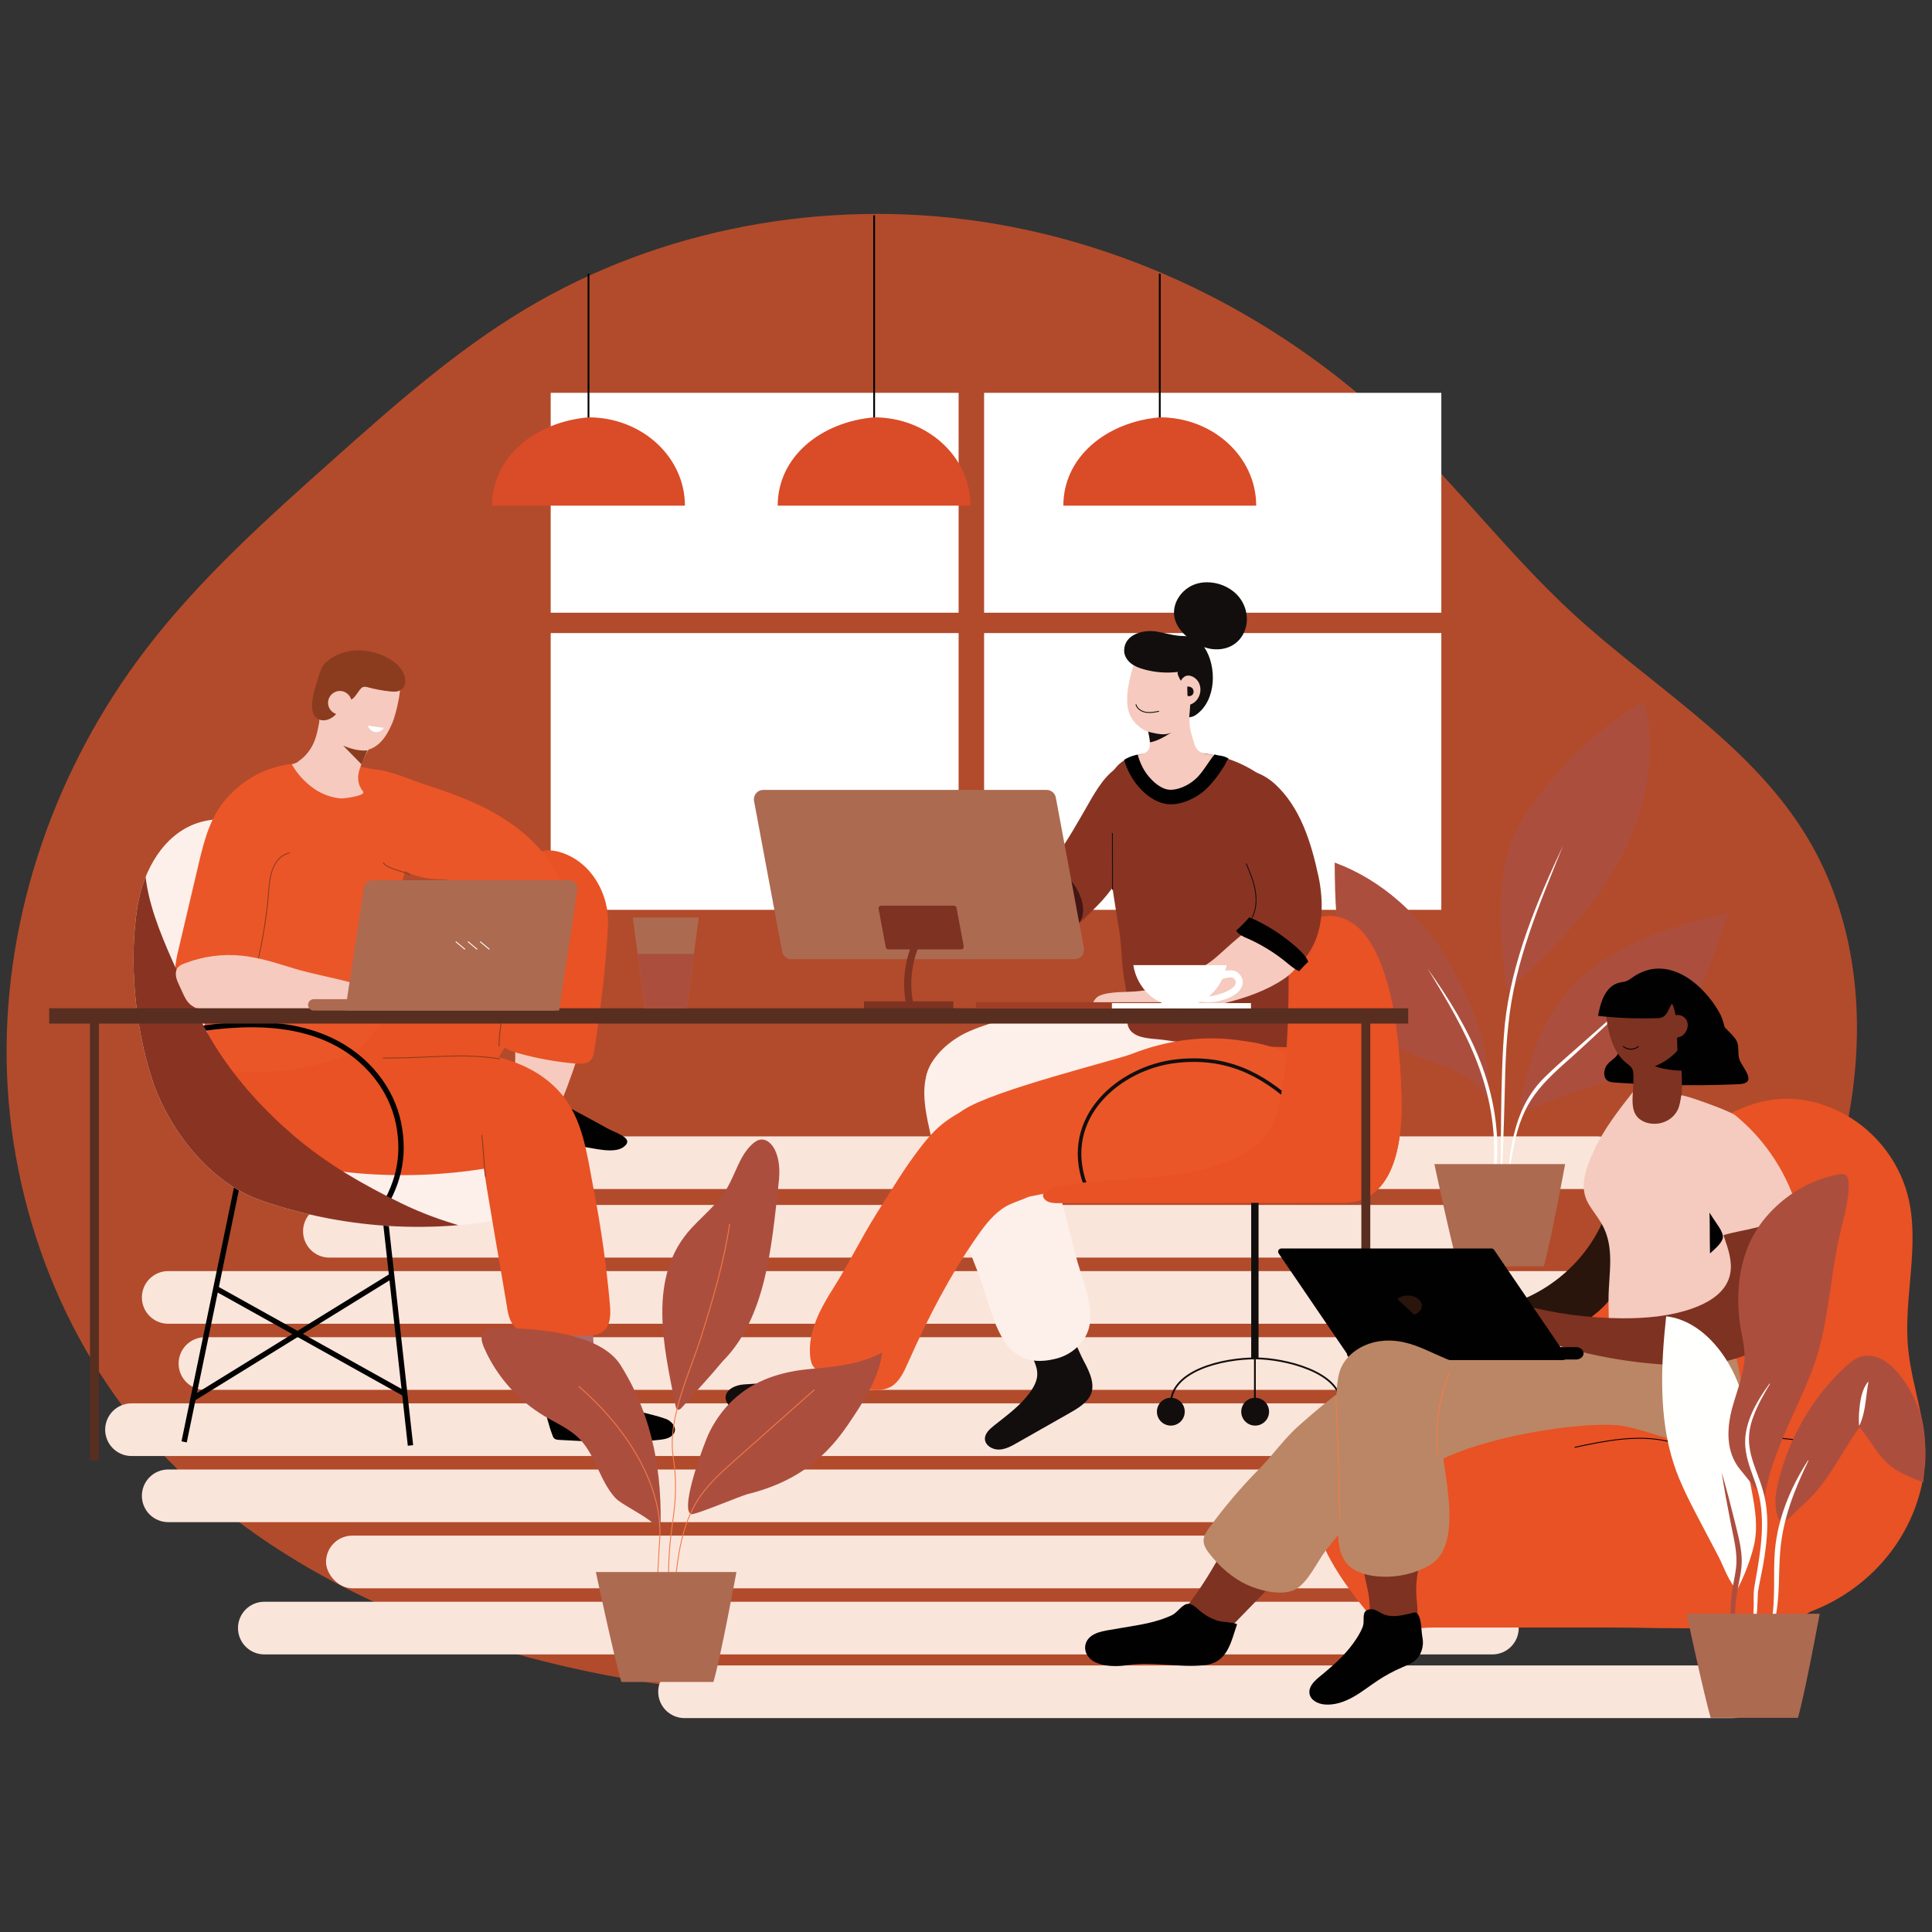 <?xml version="1.0" encoding="UTF-8"?>
<svg id="OBJECTS" xmlns="http://www.w3.org/2000/svg" xmlns:xlink="http://www.w3.org/1999/xlink" viewBox="0 0 1080 1080">
  <rect x="0" y="0" width="1080" height="1080" fill="#333333" stroke="none"/>
  <defs>
    <style>
      .cls-1 {
        stroke: #7e3221;
        stroke-width: 4px;
      }

      .cls-1, .cls-2, .cls-3, .cls-4, .cls-5, .cls-6, .cls-7, .cls-8, .cls-9, .cls-10, .cls-11, .cls-12 {
        fill: none;
      }

      .cls-1, .cls-2, .cls-3, .cls-4, .cls-5, .cls-6, .cls-7, .cls-8, .cls-9, .cls-10, .cls-12 {
        stroke-miterlimit: 10;
      }

      .cls-13 {
        fill: #fae5db;
      }

      .cls-14 {
        fill: #fff;
      }

      .cls-15 {
        fill: #fffffd;
      }

      .cls-16 {
        fill: #da4b27;
      }

      .cls-2 {
        stroke: #582e21;
        stroke-width: 5px;
      }

      .cls-17 {
        fill: #f2e4e7;
      }

      .cls-18 {
        clip-path: url(#clippath-2);
      }

      .cls-19 {
        fill: #ac6a51;
      }

      .cls-3, .cls-7, .cls-9 {
        stroke: #130e0e;
      }

      .cls-4 {
        stroke: #8b3c1f;
      }

      .cls-4, .cls-7, .cls-8, .cls-10, .cls-12 {
        stroke-width: .5px;
      }

      .cls-5, .cls-6, .cls-10 {
        stroke: #010101;
      }

      .cls-20 {
        fill: #e85224;
      }

      .cls-6 {
        stroke-width: 3px;
      }

      .cls-21 {
        fill: #9f3e25;
      }

      .cls-22 {
        fill: #fdefea;
      }

      .cls-23 {
        clip-path: url(#clippath-1);
      }

      .cls-24 {
        fill: #f5cabf;
      }

      .cls-25 {
        fill: #431514;
      }

      .cls-26 {
        opacity: .69;
      }

      .cls-26, .cls-27 {
        fill: #eb5628;
      }

      .cls-8 {
        stroke: #fff;
      }

      .cls-9 {
        stroke-width: 2px;
      }

      .cls-28 {
        fill: #8b3c1f;
      }

      .cls-29 {
        fill: #ac4e3e;
      }

      .cls-30 {
        clip-path: url(#clippath);
      }

      .cls-31 {
        fill: #2a150d;
      }

      .cls-32 {
        fill: #582e21;
      }

      .cls-33 {
        fill: #bb8665;
      }

      .cls-34 {
        fill: #ad686a;
      }

      .cls-35 {
        fill: #893423;
      }

      .cls-36 {
        fill: #7e3221;
      }

      .cls-37 {
        fill: #f6cabe;
      }

      .cls-12 {
        stroke: #f47b47;
      }

      .cls-38 {
        fill: #010101;
      }

      .cls-39 {
        fill: #130e0e;
      }
    </style>
    <clipPath id="clippath">
      <path class="cls-11" d="M659.62,444.97c2.64-.48,5.2-1.43,7.53-2.75,5.4-3.06,9.59-7.91,12.82-13.2,.93-1.63,1.75-3.18,2.4-4.95,.1-.28,.2-.59,.09-.86-.12-.27-.41-.41-.69-.52-2.02-.77-4.24-.79-6.39-1.04-2.15-.25-4.4-.83-5.88-2.41-1.65-1.76-2.31-4.97-3.02-7.22-.89-2.8-1.46-5.71-1.58-8.64-.14-3.55,2.64-10.23-.09-13.18-2.36-2.55-7.71-2.99-10.83-2.41-4.24,.79-8.3,3.14-10.52,6.83-2.24,3.73-2.34,8.21-1.89,12.41,.39,3.61,2.17,8.23,.66,11.73-1.08,2.51-5.58,3.3-8.14,3.68-.5,.08-1.18,.36-1.03,.85,1.26,4.3,3.12,8.57,5.78,12.34,2.62,3.73,6.14,6.95,10.41,8.54,3.3,1.23,6.9,1.42,10.38,.78Z"/>
    </clipPath>
    <clipPath id="clippath-1">
      <path class="cls-11" d="M219.62,454.99c.05-.23,.06-.46,.09-.7-1.52-5.47-9.36-5.38-13.76-7.68-.89-.47-1.65-1.05-2.3-1.7-.09-.09-.18-.17-.26-.26-1.38-1.5-2.23-3.4-2.55-5.56-1.34-8.81,3.21-16.75,7.12-24.49-.12-.21-.27-.41-.46-.6-.99-.95-2.53-.92-3.9-.94-5.13-.06-9.93-1.68-14.09-4.65-1.98-1.41-3.77-3.08-5.47-4.82-.97-.99-2.76-4.45-4.25-4.58-.14-.01-.25,.06-.37,.11-1.75,7.01-1.89,13.57-6.12,19.85-1.6,2.38-3.49,4.49-5.73,6.04-1.18,1.13-2.61,1.95-4.58,2.28-.5,.08-1.01,.12-1.52,.14-.21,.03-.4,.09-.62,.11-.25,.02-.45-.04-.63-.13-3.18-.14-6.45-.89-8.9,.98-1.15,.88-1.87,2.21-2.43,3.54-4.14,9.85-1.23,22.67,4,31.53,3.99,6.75,10.98,12.99,18.6,15.11,7.25,2.02,14.81,.31,21.71-2.19,3.02-1.1,5.9-2.19,8.66-3.46,8.31-3.82,15.47-8.07,17.65-17.48,.04-.16,.07-.32,.1-.48Z"/>
    </clipPath>
    <clipPath id="clippath-2">
      <path class="cls-11" d="M183.06,681c-12.75-2.45-25.32-5.82-37.57-10.1-28.52-9.96-51.49-39.9-60.58-67.88-9.55-29.39-13.02-66.63-7.94-97.04,3.27-19.59,14.48-39.54,33.3-45.87,13.54-4.56,28.44-1.33,41.93,3.39,18.18,6.36,28.49,15.28,36.43,32.59,8.51,18.55,14.76,38.18,25.41,55.7,14.97,24.64,38.39,44.03,65.38,54.16,17.74,6.65,52.38,11.4,45.5,37.54-7.49,28.45-37.48,38.22-63.87,40.94-25.97,2.68-52.33,1.49-77.97-3.43Z"/>
    </clipPath>
  </defs>
  <path class="cls-26" d="M1000.44,717.92c-45.66,85.9-125.28,143.79-204.12,196.29-84.03,55.96-221.18,38.25-316.36,36.23-94.78-2.01-190.62-16.4-276.77-57.75-40.39-19.39-78.3-44.6-109.41-76.85C36.72,756.7,4.87,674.74,3.71,592.57c-1.16-82.17,27.69-163.92,77.56-229.24,30.29-39.69,67.75-73.23,105.03-106.44,33.92-30.22,68.14-60.57,107.1-83.93,75.73-45.41,167.7-62.12,255.04-49.09,87.34,13.03,169.64,55.22,233.26,116.45,34.05,32.77,62.86,70.72,97.64,102.71,43.52,40.02,96.8,71.26,128.51,121.16,47.57,74.87,34.23,175.4-7.4,253.73Z"/>
  <g>
    <rect class="cls-14" x="307.84" y="219.6" width="228.03" height="122.91"/>
    <rect class="cls-14" x="307.84" y="353.89" width="228.03" height="154.71"/>
    <rect class="cls-14" x="550.12" y="219.6" width="255.59" height="122.91"/>
    <rect class="cls-14" x="550.12" y="353.89" width="255.59" height="154.71"/>
  </g>
  <g>
    <g>
      <line class="cls-5" x1="328.97" y1="153" x2="328.97" y2="241.48"/>
      <path class="cls-16" d="M382.87,282.68h-107.8c0-27.28,24.07-46.79,53.9-49.39h0c29.77,0,53.9,22.11,53.9,49.39h0Z"/>
    </g>
    <g>
      <line class="cls-5" x1="488.65" y1="120.38" x2="488.65" y2="241.48"/>
      <path class="cls-16" d="M542.54,282.68h-107.8c0-27.28,24.07-46.79,53.9-49.39h0c29.77,0,53.9,22.11,53.9,49.39h0Z"/>
    </g>
    <g>
      <line class="cls-5" x1="648.32" y1="153" x2="648.32" y2="241.48"/>
      <path class="cls-16" d="M702.22,282.68h-107.8c0-27.28,24.07-46.79,53.9-49.39h0c29.77,0,53.9,22.11,53.9,49.39h0Z"/>
    </g>
  </g>
  <g>
    <path class="cls-13" d="M839.43,673.58H184.13c-8.13,0-14.72,6.59-14.72,14.72h0c0,8.13,6.59,14.72,14.72,14.72H839.43c8.13,0,14.72-6.59,14.72-14.72h0c0-8.13-6.59-14.72-14.72-14.72Z"/>
    <rect class="cls-13" x="222.91" y="635.24" width="684.73" height="29.43" rx="14.72" ry="14.72"/>
    <path class="cls-13" d="M932.05,739.99H94.03c-8.13,0-14.72-6.59-14.72-14.72h0c0-8.13,6.59-14.72,14.72-14.72H932.05c8.13,0,14.72,6.59,14.72,14.72h0c0,8.13-6.59,14.72-14.72,14.72Z"/>
    <path class="cls-13" d="M952.57,776.95H114.56c-8.13,0-14.72-6.59-14.72-14.72h0c0-8.13,6.59-14.72,14.72-14.72H952.57c8.13,0,14.72,6.59,14.72,14.72h0c0,8.13-6.59,14.72-14.72,14.72Z"/>
    <path class="cls-13" d="M911.52,813.92H73.51c-8.13,0-14.72-6.59-14.72-14.72h0c0-8.13,6.59-14.72,14.72-14.72H911.52c8.13,0,14.72,6.59,14.72,14.72h0c0,8.13-6.59,14.72-14.72,14.72Z"/>
    <path class="cls-13" d="M891,850.89H94.03c-8.13,0-14.72-6.59-14.72-14.72h0c0-8.13,6.59-14.72,14.72-14.72H891c8.13,0,14.72,6.59,14.72,14.72h0c0,8.13-6.59,14.72-14.72,14.72Z"/>
    <rect class="cls-13" x="182.25" y="858.42" width="698.6" height="29.46" rx="14.72" ry="14.72"/>
    <path class="cls-13" d="M133.04,910.11h0c0,8.13,6.59,14.72,14.72,14.72H834.25c8.13,0,14.72-6.59,14.72-14.72h0c0-8.13-6.59-14.72-14.72-14.72H147.75c-8.13,0-14.72,6.59-14.72,14.72Z"/>
    <path class="cls-13" d="M367.94,945.71h0c0,8.13,6.59,14.72,14.72,14.72H968.53c8.13,0,14.72-6.59,14.72-14.72h0c0-8.13-6.59-14.72-14.72-14.72H382.66c-8.13,0-14.72,6.59-14.72,14.72Z"/>
  </g>
  <path class="cls-29" d="M857.95,447.78c5.77-7.93,12.37-15.46,18.24-21.8,12.63-13.63,27.36-24.68,42.78-33.97,8.3,30.6,.25,64.43-15.07,91.43-9.78,17.25-22.34,32.24-35.68,46.09-7.47,7.75-15.26,14.84-23.01,22.4-.66,.65-1.57,1.33-2.35,.86-.6-.36-.75-1.22-.84-1.98-3.52-28.85-6.74-59.89,5.36-85.68,2.71-5.79,6.43-11.67,10.57-17.36Z"/>
  <path class="cls-29" d="M746.09,482.19c.15,19.56,.58,39.41,5.61,58.14,5.03,18.73,15.29,36.52,30.78,45.62,8.4,4.94,17.84,7.1,26.77,10.69,8.96,3.61,16.9,9.03,22.31,17.91,2.82-26.65-9.09-55.34-21.87-77.1-15-25.54-37.54-45.74-63.61-55.27Z"/>
  <path class="cls-29" d="M891.35,540.35c22.15-16.5,48.66-23.73,74.64-30.23-7.6,23.7-15.56,48.07-30.75,66.65-14.18,17.35-33.88,28.36-54.41,33.42-3.88,.96-28.12,11.37-29.65,10.42-3.78-2.34,2.16-17.45,3.01-21.06,5.86-24.8,17.82-44.8,37.16-59.2Z"/>
  <path class="cls-15" d="M915.6,555.95c-11.5,11.51-24.88,23.92-36.9,34.87-20.74,18.07-28.74,27.4-33.51,55.34-1.06,5.52-1.73,11.12-2.61,16.7,0,0-.2-.02-.2-.02,1.91-23.27,4.47-45.26,22.55-62.04,7.05-6.85,17.8-15.93,25.2-22.59,.06,.2,25.46-22.99,25.48-22.26h0Z"/>
  <path class="cls-15" d="M797.94,541.37c24,33.41,42.18,68.71,38.61,111-.75,13.23-1.96,26.39-.3,39.59-2.94-12.47-1.51-26.61-1.25-39.64,2.71-43.62-15.2-75.58-37.06-110.95h0Z"/>
  <path class="cls-15" d="M873.78,472.68c-13.02,32.34-27.17,65.01-30.58,100.04-2,17.39-1.83,34.99-2.44,52.5-.47,15.39-1.21,37.51-2.08,52.7,0,0-.2,0-.2,0,.87-31.21-.12-74.76,2.73-105.41,3.74-34.98,17.86-68.62,32.57-99.83h0Z"/>
  <path class="cls-19" d="M815.06,707.89h47.91c3.91-13.43,11.95-57.16,11.95-57.16h-73.09s9.22,43.31,13.22,57.16Z"/>
  <path class="cls-20" d="M584.92,672.51c-.14-.65-.26-1.34-.32-2.14-.98-12.21,14.28-13.84,23.12-14.9,10.6-1.27,23.72-2.05,30.3-11.8,8.04-11.91,8.81-29.11,9.48-42.93,.59-12.37,1.21-25.09,6.37-36.35,11.23-24.47,44.75-25.16,68.15-25.02,14.28,.09,29.33,2.35,40.51,11.24,8.95,7.13,14.46,17.87,17.3,28.96,2.84,11.09,3.24,22.63,3.59,34.07,.67,21.94-2.82,58.67-32.39,58.7l-166.1,.17Z"/>
  <path class="cls-39" d="M600.99,788.1c-1.11,.68-2.25,1.33-3.37,1.97-9.73,5.53-19.46,11.06-29.19,16.58-3.13,1.78-6.45,3.61-10.09,3.68-3.64,.07-7.6-2.35-7.76-5.84-.14-3.13,2.61-5.61,5.12-7.61,6.95-5.52,14.45-10.93,19.72-18.07,7.33-9.93,4.34-14.33-.2-24.29-1.48-3.26-.91-7.04,.12-10.46,.61-2.02,1.41-4.05,2.9-5.59,3.95-4.05,11.36-2.87,15.53,.96,5.58,5.12,8.46,14.67,12,21.26,3.35,6.24,7.64,14.76,2.57,21.28-1.96,2.52-4.58,4.43-7.36,6.13Z"/>
  <path class="cls-39" d="M472.82,797.29c-3.46,6.81-7.88,5.89-14.54,4.22-12.23-3.06-24.46-6.13-36.7-9.19-3.6-.9-7.26-1.83-10.43-3.76-10.09-6.12-5.23-13.87,4.67-14.66,7.95-.63,15.93-.76,23.9-.38,3.2,.15,6.48,.37,9.54-.59,2.68-.85,5.01-2.57,7.19-4.36,5.76-4.75,13.5-18.34,22.31-16.22,3.71,.89,6.22,4.69,6.63,8.52,1.03,9.74-5.57,20.69-9.44,29.1-1,2.18-1.89,4.92-3.11,7.31Z"/>
  <path class="cls-22" d="M568.89,757.33c5.36,3.48,12.45,4.62,22.19,1.97,8.97-2.44,16.72-9.98,18.11-19.18,1.85-12.22-5.13-27.21-8.05-38.97-3.59-14.46-7.4-28.87-11.22-43.27-5.26-19.88-13.44-48.24-28.1-63.74-10.34-10.93-34.13-13.8-41.91,1.66-4.68,9.3-3.45,20.4-1.4,30.61,6.03,30.04,18.08,58.34,28.91,86.85,5.82,15.33,9.04,36,21.46,44.07Z"/>
  <path class="cls-17" d="M518.89,469.34c-.76-.41-1.54-.79-2.35-1.12-3.97-1.61-8.31-1.92-12.5-2.56-5.16-.78-10.68-2.35-13.77-6.56-.99-1.34-1.69-3.06-1.2-4.66,.81-2.65,3.33-2.44,5.43-1.98,3.46,.75,7.02,1.19,10.51,1.78,1.45,.25,6.65,2.11,6.99-.45,.1-.79-.32-1.56-.85-2.16-.53-.6-1.17-1.1-1.64-1.74-.08-.11-.16-.23-.17-.36-.03-.33,.32-.57,.64-.65,1.65-.43,3.1,.81,4.46,1.49,1.63,.82,3.24,1.5,4.78,2.5,3.16,2.06,5.97,4.59,9.13,6.65,2.65,1.73,5.52,3.11,8.16,4.86,1.85,1.23,3.62,2.67,4.84,4.52,1.23,1.85,1.87,4.18,1.37,6.34-.66,2.84-3.46,5.37-6.32,4.6-3.4-.92-6.65-3.05-9.49-5.07-2.63-1.87-5.17-3.91-8.01-5.45Z"/>
  <path class="cls-35" d="M588.77,480.59c-5.59,6.99-14.91,13.03-16.56,22.35-.82,4.64,6.59,11.27,10.17,14.32,11.87,10.12,21.43-1.49,30.45-10.41,9.5-9.39,16.24-21.1,23.23-32.36,.27-.43,.53-.86,.8-1.29,7.22-11.56,14.26-23.67,16.48-37.11,.47-2.83,.7-5.79-.24-8.49-3.45-9.91-20.01-4.37-26.26-.44-2.14,1.35-4.03,3.05-5.91,4.75-6.53,5.91-11.31,15.56-15.76,23.13-3.86,6.57-7.61,13.25-11.94,19.53-1.42,2.06-2.9,4.07-4.46,6.03Z"/>
  <g>
    <path class="cls-27" d="M623.88,549.39h0c.03-.12,.06-.25,.09-.38l-.08,.38Z"/>
    <polygon class="cls-27" points="644.91 449.4 644.5 451.35 644.5 451.35 644.91 449.4"/>
    <path class="cls-27" d="M624.21,547.91c-.07,.38-.16,.74-.26,1.1l.3-1.42c-.02,.1-.02,.21-.04,.31Z"/>
  </g>
  <path class="cls-22" d="M517.41,604.97c.12-2.56,.66-5.07,1.64-7.37,4.14-9.68,13.81-17.27,23.16-21.27,27.58-11.78,59.17-12.56,88.66-14.62,7.68-.54,15.59-.62,22.82,2.01,13.1,4.78,27.35,22.01,26.95,36.46-.39,14.01-9.95,28.57-25.06,29.03-.33,.01-.66-.02-.99-.01-22.55,.12-45.1,.25-67.65,.37-10.71,.06-21.39,1.14-32.1,1.24-8.42,.08-18.96,1.62-26.43-3.19-7.15-4.6-11.42-13.96-11-22.64Z"/>
  <path class="cls-35" d="M619.96,438.23c2.39-15.55,17.5-17.52,31.08-17.95,12.98-.42,26.12,.18,38.82,5.14,13.96,5.45,26.98,15.94,33.86,29.36,7.22,14.11,.82,31.69,.69,46.37-.25,28.11,.32,56.3,1.72,84.53-13.87-.63-27.72-.74-41.61-1.46-11.16-.57-22.36-1.07-33.41-2.83-5.78-.92-15.56-.32-19.45-5.67-1.99-2.73-1.6-6.75-1.66-9.92-.11-5.5-.14-11.02-1.21-16.44-2.01-10.18-1.54-19.77-3.27-30.09-4.42-26.35-8.68-53.17-5.71-79.94,.04-.37,.09-.74,.15-1.1Z"/>
  <path class="cls-27" d="M538.4,620.57c16.92-11.28,85.21-27.85,94.52-31.51,18.43-7.25,38.74-10.29,58.44-7.69,16.7,2.2,34.22,5.03,38.36,23.87,2.67,12.15-2.3,25.04-12.44,32.25-4.85,3.44-10.15,3.94-13.7,8.89-4.3,6-9.62,8.72-16.74,10.4-20.95,4.95-42.83,3.28-64.3,4.95-7.99,.62-15.93,1.71-23.85,2.97-10.6,1.68-21.15,3.67-31.63,5.96-6.27,1.37-13.03,1.41-19.18,3.04-.35,.09-.68,.21-1.04,.28-.84,.18-1.68,.32-2.53,.42-12.32,1.4-22.23-5.77-24.95-18.14-2.98-13.54,4.76-26.18,19.04-35.7Z"/>
  <path class="cls-27" d="M556.79,613.8c-11.52,3.58-23,8.18-32.1,16.3-3.4,3.04-6.39,6.51-9.21,10.1-9.44,11.99-17.37,25.39-25.52,38.28-8.5,13.44-15.42,27.9-23.97,41.35-7.34,11.55-14.37,24.46-13.14,38.1,.22,2.41,.77,4.94,2.42,6.71,1.31,1.4,3.16,2.15,4.95,2.86,6.08,2.41,12.17,4.82,18.25,7.23,6.4,2.54,16.1,3.97,21.67-1.04,3.58-3.22,5.6-7.78,7.55-12.18,10.95-24.62,23.33-48.71,38.81-70.77,4.43-6.31,9.3-12.62,16-16.45,5.86-3.35,14.56-4.58,19.06-9.98,4.29-5.15,4.98-14.63,5.25-21.02,.08-1.97,.04-3.95-.3-5.89-.69-3.93-2.77-6.59-4.63-9.95-2.4-4.35-4.45-9.02-7.78-12.77-1.34-1.51-3.56-3.89-5.72-4.15-2.49-.3-6.64,1.8-9.06,2.52-.85,.25-1.69,.51-2.54,.77Z"/>
  <path class="cls-37" d="M659.62,444.97c2.64-.48,5.2-1.43,7.53-2.75,5.4-3.06,9.59-7.91,12.82-13.2,.93-1.63,1.75-3.18,2.4-4.95,.1-.28,.2-.59,.09-.86-.12-.27-.41-.41-.69-.52-2.02-.77-4.24-.79-6.39-1.04-2.15-.25-4.4-.83-5.88-2.41-1.65-1.76-2.31-4.97-3.02-7.22-.89-2.8-1.46-5.71-1.58-8.64-.14-3.55,2.64-10.23-.09-13.18-2.36-2.55-7.71-2.99-10.83-2.41-4.24,.79-8.3,3.14-10.52,6.83-2.24,3.73-2.34,8.21-1.89,12.41,.39,3.61,2.17,8.23,.66,11.73-1.08,2.51-5.58,3.3-8.14,3.68-.5,.08-1.18,.36-1.03,.85,1.26,4.3,3.12,8.57,5.78,12.34,2.62,3.73,6.14,6.95,10.41,8.54,3.3,1.23,6.9,1.42,10.38,.78Z"/>
  <path class="cls-37" d="M655.71,410.99c7.5-1.26,7.95-5.74,10.69-13.96l6.19-15.17c1.75-8.37-3.62-16.57-11.99-18.32h0c-7.11-1.49-17.16-6.1-22.87,.33-2.11,2.37-3.3,5.42-4.22,8.46-2.24,7.34-4.96,18.42-2.43,25.9,3.27,9.65,14.91,14.38,24.63,12.75Z"/>
  <path class="cls-39" d="M666.63,356.36c-.35-.13-.72-.24-1.08-.34-1.91-.49-3.92-.42-5.89-.56-4.6-.33-9.04-1.81-13.61-2.49-7.03-1.04-17.58,1.66-17.65,10.7-.02,2.75,1.56,5.33,3.69,7.07,2.14,1.73,4.78,2.72,7.43,3.45,6.24,1.73,12.82,2.2,19.24,1.39-2.48,.31,5.53,11.54,5.74,12.04,1.52,3.67,.58,9.43,.27,13.29,1.46,.03,2.85-.64,4.03-1.48,11.19-8.01,11.53-26.94,4.45-37.53-1.63-2.43-3.9-4.53-6.63-5.54Z"/>
  <path class="cls-25" d="M532.04,460.66c6.63,2.48,13.25,4.97,19.88,7.45,14.35,5.37,28.83,10.82,41.61,19.27,7.54,4.99,16.69,20.64,9.11,29.34-.85,.98-1.96,1.71-3.13,2.28-4.29,2.1-9.39,2.14-13.98,.83-3.75-1.07-7.2-2.98-10.38-5.21-3.06-2.15-6.5-3.8-9.66-5.86-7.34-4.78-14.66-9.92-21.79-14.89-7.67-5.35-14.18-13.86-20.78-20.5,3.34-3.97,6.26-8.29,8.69-12.87,.14,.05,.29,.11,.43,.16Z"/>
  <path class="cls-37" d="M659.44,388.65c.49,3.34,1.74,6.64,5.79,5.28,6.81-2.28,8.07-12.35,1.52-15.66-1.3-.65-2.89-.87-4.2-.25-.49,.23-.93,.57-1.31,.96-1.73,1.77-2.28,4.43-2.09,6.91,.07,.85,.15,1.81,.29,2.76Z"/>
  <path class="cls-39" d="M663.66,383.83c1.1-.21,2.33,.2,3.01,1.09,.69,.89,.77,2.22,.14,3.16-.63,.93-1.95,1.35-2.98,.89"/>
  <g>
    <path class="cls-9" d="M724.08,617.45c-19.23-17.69-39.06-27.33-66.55-24.26-31.44,3.51-64.58,31.19-50.89,68.91"/>
    <g>
      <rect class="cls-39" x="699.42" y="660" width="4.12" height="99.36"/>
      <path class="cls-3" d="M749.56,784.81c0-17.91-31.7-25.43-47.54-25.46-18.85-.04-47.53,6.91-47.53,25.46"/>
      <line class="cls-3" x1="701.5" y1="789.6" x2="701.5" y2="759.85"/>
      <path class="cls-39" d="M646.72,789.14c0,4.3,3.48,7.78,7.78,7.78s7.78-3.48,7.78-7.78-3.48-7.78-7.78-7.78-7.78,3.48-7.78,7.78Z"/>
      <path class="cls-39" d="M693.86,789.14c0,4.3,3.48,7.78,7.78,7.78s7.78-3.48,7.78-7.78-3.48-7.78-7.78-7.78-7.78,3.48-7.78,7.78Z"/>
      <path class="cls-39" d="M741,789.14c0,4.3,3.48,7.78,7.78,7.78s7.78-3.48,7.78-7.78-3.48-7.78-7.78-7.78-7.78,3.48-7.78,7.78Z"/>
    </g>
    <path class="cls-20" d="M783.42,613.64c-.77-25.13-2.58-53.99-12.52-77.33-2.87-6.74-6.53-13.35-12.07-18.14-5.55-4.79-13.29-7.51-20.36-5.6-15.58,4.2-18.12,21.1-18.12,34.36,0,19.55-.59,40.01-3.3,59.4-1.82,13-5.49,28.25-17.26,35.86-18.44,11.92-40.4,14.88-61.84,16.43-10.86,.79-21.74,1.26-32.56,2.49-2.93,.33-28.26,2.64-21.07,9.62,2.45,2.37,7.38,1.78,10.6,1.78,30.5-.03,60.99-.06,91.49-.09,21.54-.02,43.09-.04,64.63-.07,29.57-.03,33.07-36.76,32.39-58.7Z"/>
  </g>
  <path class="cls-37" d="M649.45,567.37c-3.58,.59-7.17,1.1-10.78,1.51-8.28,.95-16.45,.44-24.52-1.88-6.66,0-3.51-8.42,.08-10.2,5.71-2.82,16.08-2.02,22.43-2.76,2.38-.28,4.79-.56,7.03-1.4,11.1-4.13,22.81-7.89,32.61-14.75,10.8-7.56,32.68-35.37,47.12-19.01,1.67,1.89,2.46,4.38,3.07,6.82,.78,3.12,1.34,6.4,.68,9.55-1.08,5.17-5.25,9.12-9.62,12.07-18.77,12.66-46.17,16.43-68.1,20.03Z"/>
  <path class="cls-39" d="M696.01,352.05c2.13-5.96,.77-12.93-3.1-17.94-3.87-5.01-10.03-8.05-16.34-8.54-2.52-.2-5.09,0-7.52,.7-4.43,1.29-8.32,4.35-10.61,8.35-1.49,2.6-2.33,5.62-2.15,8.62,.44,7.5,6.84,13.25,13.38,16.95,9.56,5.41,22.3,3.19,26.35-8.14Z"/>
  <path class="cls-7" d="M621.89,497.41c-.02-10.57-.03-21.13-.05-31.7"/>
  <path class="cls-38" d="M632.54,422.75c1.12-.39,2.27-.7,3.44-.93,1.17,4.25,2.99,8.32,5.79,11.78,2.99,3.7,7.8,8.04,12.87,7.89,5.33-.15,11.29-3.39,14.88-7.19,3.65-3.87,6.07-8.56,9.44-12.58,1.27,.51,2.66,.56,4,.83,1.32,.27,2.76,.75,3.86,1.56-1.03,.72-1.59,2.65-2.25,3.73-1.03,1.66-2.1,3.3-3.23,4.89-2.19,3.08-4.61,6-7.36,8.6-4.99,4.7-13.25,8.58-20.21,8.27-6.83-.3-13.19-4.9-17.47-9.97-3.67-4.35-6.33-9.41-7.93-14.84,1.28-.87,2.74-1.52,4.19-2.03Z"/>
  <g class="cls-30">
    <path class="cls-39" d="M634.66,406.25c3.78,1.83,7.82,3.14,11.96,3.86,2.81,.49,5.88,.67,8.35-.76-4.97,3.17-10.48,6.47-16.32,5.72"/>
  </g>
  <path class="cls-35" d="M738.02,495.33c-.28-1.88-.62-3.75-1.02-5.58-4.07-18.92-10.13-38.57-24.44-51.61-9.43-8.59-25.6-12.8-27.22,4.71-.42,4.5,.8,8.98,2.04,13.33,5.15,18.07,16.11,40.64,9.33,59.73-.08,.22-.18,.43-.27,.64,3.99,1.18,7.85,2.71,11.42,4.51,7.93,3.97,14.98,9.65,19.34,17.11,11.23-11.42,13.04-27.74,10.8-42.84Z"/>
  <path class="cls-38" d="M728.25,532.99c-1.21-1.35-2.46-2.59-3.82-3.76-3.04-2.62-6.19-5.1-9.48-7.36-3.01-2.07-6.13-3.96-9.33-5.67-1.56-.83-3.14-1.61-4.73-2.35-.8-.37-1.69-.74-2.57-1.04-2.29,2.62-4.7,5.12-7.3,7.37,.08,.12,.15,.24,.23,.36,1.49,1.95,3.32,2.85,5.47,3.79,.36,.16,.72,.3,1.08,.46,.18,.08,.29,.12,.4,.17,.04,.02,.1,.05,.2,.09,.8,.37,1.6,.75,2.39,1.14,3.17,1.56,6.26,3.3,9.25,5.21,2.9,1.85,5.72,3.87,8.42,6.04,2.15,1.72,4.89,4.31,7.83,5.43,1.59-1.85,3.26-3.61,5.03-5.28-.61-1.72-1.96-3.35-3.07-4.59Z"/>
  <path class="cls-7" d="M699.85,513.11c2.47-4.67,2.75-10.26,1.81-15.46-.94-5.2-3.01-10.12-5.07-14.99"/>
  <path class="cls-7" d="M634.96,393.75c.66,2.4,3.07,3.98,5.52,4.41,2.45,.43,4.96-.06,7.39-.56"/>
  <path class="cls-6" d="M120.69,720.25c1.3,.67,105.73,58.96,105.73,58.96"/>
  <line class="cls-6" x1="219.49" y1="712.88" x2="107.7" y2="781.89"/>
  <polyline class="cls-6" points="102.93 806.01 133.26 659.28 213.86 667.32 229.46 808.02"/>
  <path class="cls-37" d="M288.01,570.63c.1-9.11-.17-17.4,2.19-26.47,1.63-6.29,4.73-12.5,10.08-16.19,6.2-4.29,15.04-4.35,21.3-.15,6.44,4.32,9.65,12.29,10.1,20.03,.65,11.24-2.84,23.52-6.03,34.2-3.47,11.64-7.5,23.12-12.06,34.38-.04,.11-25.16-3.07-27.36-3.46,2.54-13.52,1.63-28.62,1.77-42.34Z"/>
  <path class="cls-34" d="M311.7,699.83c7.22-2.03,10.84-2.68,17.82-5.44,.01,31.78,4.48,85.37,4.33,94.51-8.97,1.01-15.99,4.32-25.06,4.42-7.11-11.02-10.01-42.2-14.03-54.25-.93-2.79-4.98-16.7-9.51-32.54,8.88-1.99,17.69-4.25,26.45-6.71Z"/>
  <path class="cls-22" d="M183.06,681c-12.75-2.45-25.32-5.82-37.57-10.1-28.52-9.96-51.49-39.9-60.58-67.88-9.55-29.39-13.02-66.63-7.94-97.04,3.27-19.59,14.48-39.54,33.3-45.87,13.54-4.56,28.44-1.33,41.93,3.39,18.18,6.36,28.49,15.28,36.43,32.59,8.51,18.55,14.76,38.18,25.41,55.7,11.48,18.89,27.92,34.7,47.13,45.61,18.21,10.34,38.55,13.37,44.93,36.66,2.56,9.34,1.54,19.59-2.67,28.32-8.37,17.33-24.68,20.23-42.39,22.06-25.97,2.68-52.33,1.49-77.97-3.43Z"/>
  <path class="cls-38" d="M295.11,636.08c10.34,2.38,20.95,3.48,31.43,5.02,5.52,.81,16.81,3.95,22.02,.1,6.59-4.88-4.2-7.73-9.09-10.46-8.41-4.7-16.93-9.18-25.41-13.75-7.83-4.22-17.88-13.23-25.87-4.52-5.14,5.6-5.72,14.54-6.31,21.72,4.48,.16,8.82,.87,13.22,1.88Z"/>
  <path class="cls-20" d="M127.89,598.81c4.78-15.09,26.42-18.55,39.78-17.48,27.79,2.23,55.67,2.91,83.31,5.17,22.52,1.84,47.02,6.71,62.51,24.66,12.65,14.67,14.69,34.86,18.28,53.25,4.17,21.4,7.23,43.03,9.17,64.75,.49,5.46,.48,11.93-3.91,15.22-2.83,2.12-6.65,2.2-10.19,2.18-7.27-.03-14.54-.06-21.81-.09-6.32-.03-13.44-.4-17.62-5.14-2.89-3.27-3.62-7.86-4.23-12.18-.8-5.67-13.25-75.74-12.52-75.84-22.82,3.62-46.08,4.52-69.11,2.67-16.28-1.31-32.84-4.12-47.04-12.18-13.73-7.79-32.13-27.52-26.6-44.98Z"/>
  <path class="cls-27" d="M121.26,592.9c.96,2.8,1.51,4.7,2.33,6.04,4.18-.06,8.37,0,12.55,.07,10.96,.17,22.01,.32,32.79-1.94,9.37-1.97,18.7-4.83,27.73-8,13.94-4.9,27.02-8.35,26-25.43-1.29-22.01-3.95-49.74,2.26-71.21,2.51-8.66,3.87-15.12,7.62-23.33,1.03-2.25,2.07-4.58,2.21-7.05,.11-1.77-.25-3.53-.67-5.25-6.94-28.17-30.49-28.51-55.48-30.72-3.87-.34-7.79-.68-11.62-.03-4.72,.81-9.06,3.09-13.16,5.55-21.9,13.14-24.56,34.32-31.15,57.13-3.29,11.39-8.45,22.17-11.76,33.56-7.05,24.31,2.45,47.63,10.33,70.61Z"/>
  <path class="cls-38" d="M340,783.76c2.69,1.5,6.71,2.4,9.59,3.27,7.45,2.24,15.16,3.51,22.51,6.1,3.85,1.36,7.53,6.18,3.34,9.59-1.83,1.49-4.29,1.86-6.63,2.13-18.63,2.15-37.47,1.11-56.2,.06-1.02-.06-2.14-.16-2.86-.87-.41-.41-.64-.96-.84-1.51-2.28-5.97-3.84-12.63-5.28-18.73,2.51-.61,5.17,.43,7.69,.63,3.27,.25,6.85,.51,9.84-1.14,4.03-2.22,7.74-5.03,10.96-8.32,.3-.31,.61-.62,1.01-.79,1.3-.53,2.58,.88,3.02,2.22,.86,2.6,.9,5.52,3.37,7.07,.16,.1,.32,.2,.49,.29Z"/>
  <path class="cls-20" d="M287.22,564.59c-.22-3.09,.02-5.96,2.91-7.05,3.99-1.5,5.34,.62,7.88-3.51,4.91-7.96,8.4-17.91,11.72-26.64,4.01-10.52,11.56-24.24,11.16-35.55-.02-.59-.07-1.21-.42-1.69-.4-.55-1.11-.78-1.77-.95-5.89-1.54-12.08-1.38-18.15-.99-40.04,2.57-62.4,45.99-81.34,75.73-2.86,4.48-19.5,26.07-23.87,25.72,15.3,1.21,27.09,8.96,41.24,13.24,8.69,2.62,18.24,10.37,26.37,11.48,2.63,.36,13.35-19.35,14.91-21.93,4.1-6.76,9.89-14.48,9.76-22.68-.02-1.61-.3-3.43-.42-5.18Z"/>
  <path class="cls-20" d="M334.96,568.36c-.84,6.21-1.74,12.41-2.67,18.59-.3,2.02-.68,4.17-2.07,5.67-2.07,2.22-5.54,2.2-8.56,1.93-10.99-.97-21.9-2.97-32.52-5.97-3.22-.91-6.61-2.03-8.74-4.62-1.88-2.28-2.48-5.33-2.87-8.25-2.86-21.14,3.9-41.79,3.61-63.03-.15-11.34,4.06-18.19,9.82-27.44,5.53-8.88,13.31-11.89,23.28-8.51,16.81,5.7,26.42,23.51,25.63,40.43-.8,17.07-2.63,34.2-4.93,51.21Z"/>
  <path class="cls-37" d="M178.53,404.17c-.16,2.05,4.12,6.73,5.43,8.2,2.08,2.34,4.5,4.15,7.42,5.3,7.61,3,15.59,3.28,21.55-3,2.83-2.98,4.76-6.7,6.37-10.48,2.46-5.76,5.88-21.64,4.33-27.71-1.41-5.5-7.31-.71-12.69-2.55-4.68-1.61-8.23-3.05-13.24-2.18-4.45,.77-8.73,2.98-11.53,6.59-.75,.97-1.43,1.96-2.06,2.94-1.48,3.14-2.84,6.34-3.82,9.67-.82,2.78-1.1,5.6-1.54,8.41-.03,1.6-.1,3.2-.23,4.79Z"/>
  <path class="cls-37" d="M175.37,440.77c4.42,3.1,9.89,5.15,15.27,5.58,1.03,.08,14.17-1.38,12.29-3.87-4.93-6.51-2.24-12.3,.85-19.37,.47-1.09,4.61-7.76,4.19-8.51-.12-.21-.27-.41-.46-.6-.99-.95-2.53-.92-3.9-.94-5.13-.06-9.93-1.68-14.09-4.65-1.98-1.41-3.77-3.08-5.47-4.82-.97-.99-2.76-4.45-4.25-4.58-.14-.01-.25,.06-.37,.11-1.75,7.01-1.89,13.57-6.12,19.85-1.6,2.38-3.49,4.49-5.73,6.04-1.15,1.1-2.55,1.91-4.46,2.25,3.01,5.33,7.19,9.93,12.25,13.48Z"/>
  <path class="cls-28" d="M178.42,402.23c1.98,.8,4.28,.46,6.18-.52,3.36-1.72,5.06-4.41,5.51-8.09,.13-1.08,.27-2.39,1.26-2.84,1.01-.45,2.1,.37,3.18,.61,2.8,.63,5.05-3.94,6.56-5.77,.51-.62,1.06-1.26,1.8-1.54,.92-.35,1.95-.08,2.91,.17,4.02,1.07,8.13,1.83,12.27,2.26,2.12,.22,4.45,.31,6.19-.92,2.4-1.69,2.7-5.25,1.76-8.03-1.44-4.28-5.07-7.5-9.04-9.67-10.28-5.62-23.69-6.26-33.24,1.07-1.23,.94-2.43,1.96-3.29,3.24-.85,1.26-1.34,2.73-1.78,4.19-1.73,5.68-8.43,22.54-.29,25.82Z"/>
  <path class="cls-27" d="M306.82,481c-7.82-11.07-18.74-19.89-30.61-26.57-11.8-6.65-24.57-11.32-37.44-15.44-11.41-3.65-23.34-10-35.63-9.02-.32,.03-.65,.08-.97,.17,.13,1.59,.21,3.18,.23,4.78,5.62,8.83,9.11,19.31,11.37,29.5,1.28,5.76,1.95,12,5.71,16.55,6.9,8.34,17.76,10.53,27.86,10.62,10.47,.09,16.71,8.27,20.5,17.68,3.54,8.8,5.12,18.42,9.82,26.66s14.02,15.07,23.21,12.71c6.9-1.78,11.67-8.19,14.29-14.82,5.92-14.97,3.45-32.46-4.37-46.53-1.21-2.17-2.53-4.27-3.96-6.29Z"/>
  <g class="cls-23">
    <path class="cls-28" d="M192.07,416.87c.2,.11,.43,.2,.68,.3,4.32,1.77,9.08,2.87,13.63,2.2,1.14,.49,.76,1.42,.19,3.1-.8,2.36-1.53,4.75-2.17,7.16-4.2-4.29-8.4-8.59-12.61-12.88,.09,.04,.19,.08,.28,.12Z"/>
  </g>
  <path class="cls-27" d="M126.24,446.79c-8.61,9.84-12.14,23.1-15.06,35.53-3.78,16.06-7.56,32.12-11.34,48.17-.89,3.77-1.78,7.57-1.89,11.44-.18,6.21,1.61,14.12,3.06,20.1,1.87,7.68,6.47,7.21,13.31,6.53,10.82-1.07,25.53-4.35,32.84-13.17,3.47-4.19,4.59-9.8,5.59-15.15,1.38-7.36,2.75-14.72,4.13-22.07,5.62-30.06,11.24-61.07,4.88-90.99-15.15,2.25-26.66,9.5-35.51,19.61Z"/>
  <path class="cls-4" d="M162.05,476.64c-12.5,3.26-11.38,19.26-12.52,29.13-1.67,14.58-4.45,29.03-8.31,43.19"/>
  <path class="cls-4" d="M294.88,511.83c-4.78,20.63-15.74,51.96-15.94,73.13"/>
  <path class="cls-14" d="M205.57,405.63c.75,1.94,2.39,3.36,4.19,3.62,1.8,.25,3.68-.67,4.8-2.34"/>
  <path class="cls-6" d="M80.05,581.17c34.63-7.86,73.69-14.3,104.86,.37,20.3,9.55,33.99,27.33,37.84,46.26,3.84,18.93-.05,35.5-11.73,52.12"/>
  <g class="cls-18">
    <path class="cls-35" d="M274.88,689.87c-5.43-1.36-10.84-2.76-16.23-4.29-11.78-3.35-23.19-7.51-34.2-12.87-21.07-10.25-41.64-22.04-59.54-37.27-16.61-14.14-31.59-30.39-43.42-48.75-5.75-8.91-10.38-18.31-14.93-27.86-4.3-9.02-8.66-18.01-12.57-27.21-6.86-16.1-13.68-34.2-13.02-52.08-.06-.18-.11-.35-.17-.54-12.22,37.18-15.71,77.85-5.53,115.65,10.18,37.79,34.86,72.33,69.55,90.47,24.25,12.68,52,16.98,79.31,18.71,13.62,.86,48.74,4.99,55.11-11.82-.93-.42-1.89-.91-2.87-1.4-.49-.25-.98-.49-1.48-.73Z"/>
  </g>
  <path class="cls-4" d="M271.42,657.78c-.95-7.18-1.16-16.07-2.1-23.24"/>
  <path class="cls-4" d="M279.42,591.9c-22.29-3.39-36.64-.42-65.34-.42"/>
  <path class="cls-4" d="M229.12,488.94c-3.35-1.76-13.16-3.4-14.85-6.79"/>
  <path class="cls-37" d="M183.39,392.86c0,3.65,2.96,6.6,6.6,6.6s6.6-2.96,6.6-6.6-2.96-6.6-6.6-6.6-6.6,2.96-6.6,6.6Z"/>
  <path class="cls-37" d="M144.2,535.69c6.71,1.47,13.29,3.61,19.87,5.6,10.45,3.16,21.04,4.99,31.66,7.81,3.02,.8,6.08,1.59,9.2,1.62,5.37,.05,10.55-2.12,15.92-2.24,7.18-.16,14.19,3.85,18.09,9.81,6.57,10.04-4.32,7.35-11.17,7.25-5.34-.08-10.68-.16-16.03-.23-11.04-.16-22.08-.32-33.12-.48-12.67,0-25.35-.37-38.02-.55-6.66-.1-13.37-.45-20.02-.29-4.8,.12-9.99,.98-14.05-2.35-2.15-1.76-3.38-4.37-4.53-6.89-.64-1.39-1.28-2.78-1.92-4.18-.74-1.62-1.5-3.27-1.73-5.03-.24-1.77,.11-3.7,1.34-4.99,.85-.9,2.03-1.41,3.18-1.86,10.3-4.1,21.46-5.6,32.52-4.43,2.97,.31,5.91,.82,8.83,1.46Z"/>
  <path class="cls-19" d="M600.77,536.19h-158.39c-2.52,0-4.69-1.8-5.15-4.28l-15.71-84.14c-.6-3.22,1.87-6.2,5.15-6.2h158.39c2.52,0,4.69,1.8,5.15,4.28l15.71,84.14c.6,3.22-1.87,6.2-5.15,6.2Z"/>
  <g>
    <path class="cls-36" d="M537.27,530.72h-40.67c-.71,0-1.32-.51-1.45-1.21l-4.01-21.49c-.17-.91,.53-1.75,1.45-1.75h40.67c.71,0,1.32,.51,1.45,1.21l4.01,21.49c.17,.91-.53,1.75-1.45,1.75Z"/>
    <rect class="cls-36" x="482.98" y="559.78" width="49.93" height="4.09"/>
    <path class="cls-1" d="M508.43,560.64c-2.85-14.56,.38-30.2,8.75-42.45"/>
  </g>
  <g>
    <rect class="cls-32" x="27.5" y="563.62" width="759.71" height="8.57"/>
    <line class="cls-2" x1="52.79" y1="569.04" x2="52.79" y2="816.37"/>
    <line class="cls-2" x1="763.5" y1="569.04" x2="763.5" y2="816.37"/>
  </g>
  <g>
    <path class="cls-20" d="M773.5,909.8h128.22c33.44,0,75.33,3.18,107.29-7.77,36.25-12.42,62.94-44.05,66.95-82.16,2.34-22.33-7.26-44.09-9.33-66.44-2.63-28.48,6.99-57.79-.24-85.46-5.3-20.29-19.93-37.95-38.88-46.95-39.54-18.77-71.75,4.23-98.6,32.16-13.7,14.25-26.45,29.71-35.19,47.44-17.75,36.02,2.69,83.07-34.67,109.5-3.05,2.16-6.38,3.97-9.99,5.35-11.67,4.47-24.8,3.89-36.47,8.37-8,3.08-14.92,8.39-21.59,13.77-5.34,4.3-10.79,8.94-13.48,15.25-3.28,7.71-5.91,18.33-8.39,26.57-2.57,8.53-1.94,18.11,1.95,26.14,.71,1.47,1.53,2.88,2.42,4.22Z"/>
    <path class="cls-38" d="M951.91,606.63c-16.43,.16-32.86-.33-49.24-1.48-1.32-.09-2.7-.21-3.82-.9-2.78-1.71-2.55-6.01-.71-8.7,2.06-2.99,5.7-4.08,6.7-7.52,.85-2.91-1.24-6.13,.66-8.94,1.16-1.72,3.64-2.47,4.19-4.47,.4-1.45-.42-2.92-1.02-4.3-3.16-7.3,.38-16.8,7.55-20.25,4.92-2.37,10.71-1.99,16.06-.9,14.25,2.91,22.22,10.7,29.82,22.48,2.27,3.53,5.66,5.73,8.01,9.11,2.57,3.7,1.03,7.07,2.11,11.05,1.28,4.74,11.17,13.79-.31,14.28-6.66,.28-13.33,.45-20,.52Z"/>
    <path class="cls-31" d="M898.28,676.8c-9.55,28.07-35.45,49.89-64.73,54.54,3.62,6.22,5.13,11.9,7.07,18.83,20.13,.27,41.17-5.36,55.5-19.5,14.33-14.14,20.02-37.86,9.81-55.21-1.25-2.12-6.85-.98-7.64,1.34Z"/>
    <path class="cls-24" d="M885.4,664.98c-.72-7.45,2.57-15.15,5.84-22.23,5.27-11.41,13.06-21.44,20.79-31.35,.56-.71,1.15-1.46,1.99-1.81,.88-.37,1.87-.25,2.82-.11,5.79,.82,11.57,1.76,17.32,2.81,3.72,.68,7.49,1.43,10.87,3.12,6.07,3.04,10.01,8.64,13.51,14.25,3.36,5.4,7.47,9.98,10.07,15.93,5.27,12.06,6.25,25.56,6.44,38.56,.33,22.99,.66,45.98,.99,68.97,.02,1.36-14.32,8.62-16.53,9.54-6.67,2.76-15.18,.47-22.21,1.09-11.65,1.04-25.05,3.83-36.03-1.47-1.45-12.02-2.15-24.13-2.09-36.23,.07-14.29,3.73-28.84-3.84-41.97-2.19-3.8-5.03-7.19-7.27-10.96-1.58-2.65-2.4-5.38-2.66-8.15Z"/>
    <path class="cls-36" d="M912.89,608.68c.16-3.12,.43-6.34,.07-9.44-.3-2.56-2.14-3.62-4.08-5.22-3.87-3.18-6.45-7.71-8.06-12.46-2.71-7.99-7.19-27.04,6.6-26.97,1.29,0,2.6,.25,3.86-.04,2.75-.63,4.27-3.48,6.23-5.51,4.88-5.05,15.38-5.59,17.79,1.9,2.54,7.91,3.81,16.69,4.05,25.02,.25,8.45,.5,16.9,.75,25.36,.27,9.08,1,20.53-8.49,25.3-3.28,1.65-7.17,2.04-10.71,1.08-2.1-.57-4.11-1.64-5.56-3.26-3.64-4.08-2.7-10.75-2.44-15.76Z"/>
    <path class="cls-38" d="M926.39,596.46c4.22,1.35,8.79,1.89,13.21,2.05,.28-.04,.57-.06,.85-.1-.04-4.35-.39-8.69-1.21-12.96-3.43,4.51-8.58,8.37-14.13,10.53,.43,.16,.84,.35,1.28,.49Z"/>
    <path class="cls-20" d="M958.47,776.3l13.99,1.61c-33.05-8.77-67.9-6.35-102.01-3.86-32.5,2.38-74.84-7.23-102.72,12.44-52.15,36.79-37.09,74.92-1.48,117,10.5,12.41,20.18,6.31,34.62,6.31h163.34c7.76,0,24.7,3.38,31.93,0,12.79-5.99,24.61-14.03,33.33-25.04,6.19-7.82,10.56-17.19,12.27-27.03,1.5-8.66,1.18-21.61-2.78-29.59-2.14-4.31-5.91-7.56-8.64-11.53-4.52-6.59-6.88-18.54-14.99-21.97-6.33-2.67-13.48-2.85-19.86-5.4-5.85-2.33-10.98-5.58-16.99-7.53-6.62-2.15-13.08-4.25-20.02-5.4Z"/>
    <path class="cls-36" d="M704.25,892.83c4.44-4.58,8.89-9.15,13.33-13.73,4.81-4.96,9.65-9.95,13.49-15.69,3.27-4.9,5.77-10.31,7.39-15.98,1.43-5.03,2.1-10.7-.43-15.28-2.84-5.13-9.23-7.58-15.07-6.99-5.83,.59-11.13,3.72-15.61,7.51-10.15,8.58-16.65,20.38-22.77,31.96-6.44,12.18-13.2,23.31-21.74,34.14-2.77,3.52-5.64,8.18-3.58,12.16,1.63,3.16,5.62,4.2,9.16,4.53,7.36,.68,14.42-.58,19.68-6,5.38-5.54,10.76-11.08,16.15-16.63Z"/>
    <path class="cls-38" d="M666.44,897.1c-.98-.49-2.01-.71-3.08-.43-3,.78-5.17,4.71-8.1,6.14-4.27,2.08-9.02,3.49-13.65,4.55-2.76,.63-5.54,1.11-8.33,1.58-4.29,.73-8.58,1.46-12.87,2.19-2.96,.5-5.97,1.02-8.66,2.37-7.48,3.75-6.48,12.49,.67,15.77,5.26,2.41,12.19,2.42,17.82,1.54,14.36-2.24,28.75,1.6,43.13,.01,10.81-1.19,13.84-9.21,16.77-18.64,.45-1.44,.99-2.87,1.39-4.29-3.47-1.37-8.01-.82-11.79-2.2-3.49-1.27-6.75-3.2-9.51-5.68-1.16-1.04-2.43-2.23-3.79-2.91Z"/>
    <path class="cls-33" d="M869.5,827.73c8.97,.88,17.95,1.76,26.92,2.64,14.96,1.47,30.3,2.9,44.78-1.41,11.48-3.41,22.63-11.18,28.41-22.69,1.37-2.72,2.37-5.67,3.07-8.76,2.73-12.05,.87-26.23-1.83-37.48-1.35-5.64-3.38-11.44-7.58-15.1-4.2-3.66-11.12-4.2-14.61,.25-1.18,1.5-1.87,3.41-3.06,4.9-3.6,4.49-12.65,1.47-17.31,1.35-7.29-.19-14.58,.24-21.85,.73-17.74,1.19-35.45,2.74-53.16,4.29-14.22,1.29-28.74-1.14-42.92-2.03-6.06-.38-14.28-2.07-20.17-.65-8.03,1.94-16.77,9.05-23.99,13.06-14.69,8.15-27.58,19.06-40.14,30.12-8.19,7.22-14.38,16.31-22.11,24.14-10.15,10.27-19.52,21.31-28.02,32.99-1.47,2.03-2.98,4.22-3.12,6.72-.17,3.02,1.68,5.76,3.57,8.12,5.56,6.94,12.35,13.03,20.39,16.83,6.93,3.27,19.48,6.57,26.95,2.93,7.33-3.58,12.7-15.95,17.64-22.28,12.37-15.86,26.79-31.86,44.97-41.12,25.01-12.73,57.27-.07,83.17,2.47Z"/>
    <path class="cls-36" d="M984.84,653.86c17.56,9.8,20.31,31.35,20.87,50.5,.29,9.84-.27,19.93-3.97,29.06-9.92,24.46-39.96,30.61-63.43,29.79-30.38-1.05-60.53-7.3-88.4-18.32-.23-5.74,.45-9.64,1.72-15.26,17.8,4.72,36.32,7.18,54.87,7.3,13.41,.09,27.03-1.09,39.53-5.49,8.08-2.84,16.02-7.44,19.54-14.61,6.33-12.86-4.23-26.67-5.72-39.48-.52-4.5-1.02-9.19,.57-13.43,.69-1.84,1.75-3.51,2.83-5.15,1.59-2.43,3.31-4.91,5.81-6.41,3.65-2.19,8.38-1.87,12.3-.2,1.22,.52,2.38,1.09,3.48,1.7Z"/>
    <path class="cls-38" d="M757.19,759.97h123.78c.87,0,1.72-.22,2.44-.63h0c3.4-1.94,1.71-6.3-2.44-6.3h-123.78c-.87,0-1.72,.22-2.44,.63h0c-3.4,1.94-1.71,6.3,2.44,6.3Z"/>
    <path class="cls-38" d="M756.34,760.28h117.44c1.44,0,2.3-1.62,1.49-2.81l-40.05-58.78c-.33-.49-.89-.79-1.49-.79h-117.44c-1.44,0-2.3,1.62-1.49,2.81l40.05,58.78c.33,.49,.89,.79,1.49,.79Z"/>
    <path class="cls-31" d="M790.54,734.93c2.52-.94,4.26-2.84,4.26-5.05,0-3.14-3.48-5.69-7.78-5.69-2.35,0-4.43,.78-5.86,1.99,3.09,2.96,6.28,5.81,9.38,8.75Z"/>
    <path class="cls-38" d="M912.99,569.22c4.32,.11,8.64,.11,12.96-.02,.9-.03,1.82-.06,2.69-.34,3.66-1.17,4.03-5.22,5.99-7.81,2.35,3.56,2.41,11.49,2.79,15.7,.46,5.04-.77,16.48,3.13,19.94,4.06,3.59,21.15,4.69,24.96,.1,2.06-2.48-.03-11.34-.34-14.6-.52-5.65-1.34-11.46-4.2-16.47-9.19-16.08-28.9-32.48-47.86-19.71-1.43,.96-2.8,2.09-4.45,2.6-1.02,.31-2.1,.37-3.14,.6-8.32,1.88-10.9,11.46-12.2,18.67,6.53,.73,13.1,1.18,19.67,1.35Z"/>
    <path class="cls-36" d="M931.43,571.45c1.86-3.28,5.93-5.35,9.45-3.2,3.73,2.28,3.09,7.66,.07,10.26-2.86,2.46-7.95,1.94-9.22-2.03-.25-.78-.26-1.52-.17-2.22-.54-.76-.73-1.76-.13-2.82Z"/>
    <path class="cls-20" d="M852,868.52c-6.12,.29-12.23,.67-18.34,1.18-10.13,.86-20.82,1.62-30.01-2.74-3.23-1.53-6.15-3.65-8.88-5.97-54.23-46.26,85.89-69.05,112.98-63.8,10.66,2.07,20.83,6.15,31.37,8.75,10.55,2.6,21.95,3.64,32.06-.32,6.62-2.59,12.32-7.19,18.96-9.73,13.14-5.04,33.36-.96,38.36,13.43,5.95,17.15-2.85,32.62-19.03,39.65-10.6,4.61-22.23,5.03-32.89,9.31-11.63,4.67-24.63,5.17-37.05,6.44-29.22,2.99-58.42,2.41-87.53,3.79Z"/>
    <path class="cls-24" d="M965.71,689.81c-3,.77-5.95,1.7-8.79,2.94-2.49-4.04-4.97-8.08-7.46-12.12-4.54-7.38-8.54-15.23-12.69-22.87-2.99-5.51-2.99-11.83-1.57-17.8,.92-3.89,.68-7.22,1.17-11.01,.73-5.53,2.74-10.95,3.46-16.55,.14-1.12,27.11,8.55,30.11,10.99,17.27,14.01,29.92,33.61,35.59,55.11-6.12,.59-11.67,3.72-17.46,5.8-7.22,2.59-14.94,3.59-22.36,5.51Z"/>
    <path class="cls-10" d="M915.95,584.87c-2.3,2.17-6.29,2.18-8.6,.02"/>
    <path class="cls-36" d="M792.76,877.29c1.51-8.56,4.23-17.05,6.12-25.57,.86-3.87,1.56-7.84,1.18-11.79-.38-3.95-1.95-7.92-4.97-10.49-5.17-4.4-13.32-3.51-18.96,.26-14.68,9.8-17.35,28.35-14.58,44.42,.94,5.47,2.27,10.85,3.34,16.29,1.08,5.47,.62,11.61,1.89,16.91,1.96,8.15,12.59,9.55,19.39,7.04,8.14-3.01,6.27-14.38,5.68-21.12-.47-5.36,0-10.67,.93-15.95Z"/>
    <path class="cls-38" d="M790.4,901.42c-.62,.11-1.38,.38-2.43,.62-4.47,1.01-9.1,2.1-13.62,.7-2.16-.66-3.96-2.2-6.11-2.9-2.15-.7-5.09-.07-5.66,2.11-.73,2.78,.2,4.95-.93,7.76-1.34,3.34-3.39,6.49-5.52,9.38-4.53,6.13-10.2,11.34-16.04,16.19-3.3,2.74-8.86,6.54-8.07,11.49,.59,3.69,4.73,5.72,8.45,6.05,5.56,.48,11.08-1.45,15.95-4.18,4.87-2.73,9.24-6.25,13.9-9.32,4.3-2.83,8.85-5.28,13.59-7.3,2.25-.96,4.56-1.84,6.51-3.31,4.09-3.07,5.73-8.52,4.73-13.43-.69-3.4-.47-9.73-2.35-12.59-.82-1.25-1.44-1.44-2.4-1.26Z"/>
    <path class="cls-33" d="M748.54,814.86c0,6.88,.07,13.76,.18,20.67,.31,18.66-6.87,41.23,18.04,45.26,10.81,1.75,22.17-.2,31.78-5.44,22.79-12.44,5.06-60.82,6.21-82.24,.42-7.82,1.4-32.44,15.93-29.66-17.77-3.4-30.31-16.47-49.72-13.67-10.18,1.47-20.17,8.33-22.48,18.35-3.22,13.98,.08,32.28,.05,46.74Z"/>
    <path class="cls-38" d="M957.76,681.18c-.69-1.12-1.44-2.21-2.16-3.31,.23,4.74,.13,9.52,.18,14.17,.03,2.86,.09,5.74,.13,8.62,2.59-2.37,6.89-5.93,7.19-8.9,.32-3.16-3.78-8.03-5.34-10.58Z"/>
    <path class="cls-10" d="M1027.25,811.58c-17.82-7.51-37.86-9.68-56.87-6.16-8.29,1.53-16.59,4.13-24.97,3.22-4.53-.49-8.87-2-13.31-3-17.04-3.85-34.77-.21-51.86,3.42"/>
  </g>
  <path class="cls-29" d="M1030.55,765.01c1-.94,2.01-1.86,3.03-2.76,18.72-16.46,38.35,16.44,41.54,34.48,1.85,10.47,.94,21.26,.02,31.88-6.16-2.32-12.41-4.68-17.77-8.72-7.81-5.89-11.64-14.99-17.98-22.03-11.24,15.85-18.01,32.34-33.43,45.07-3.35,2.76-10.09,12.72-12.49,4.18-1.93-6.85-.64-14.26,1.19-21.13,6.25-23.5,18.89-44.93,35.89-60.97Z"/>
  <path class="cls-15" d="M1010.95,816.5c-7.8,15.97-14.28,32.54-15.76,50.27-1.2,13.36,.05,27.17-3.4,40.35-1.19,4.44-2.87,8.77-5.31,12.61l-.27-.13c1.91-4.05,3.21-8.37,4.03-12.77,2.47-13.31,.84-26.86,1.97-40.31,1.62-17.99,8.77-35.11,18.5-50.18,0,0,.25,.16,.25,.16h0Z"/>
  <path class="cls-15" d="M975.25,879.73c-1.33,3.2-2.76,6.24-4.16,8.81-4.41-3.37-7.56-12.95-10.32-18.19-3.94-7.45-7.87-14.91-11.77-22.39-4.95-9.5-9.89-19.08-13.26-29.33-8.61-26.11-7.29-55.73-4.34-82.8,27.59,3.07,47.82,40.41,44.83,67.27-2.28,20.45,8.9,40.31,4.26,60.74-1.09,4.81-3.02,10.57-5.23,15.88Z"/>
  <path class="cls-29" d="M962.42,823.04c2.62,8.91,4.94,17.88,7.17,26.88,1.62,6.83,3.63,13.6,4.01,20.68,.47,7.06-1.81,14.12-2.76,20.88-1.34,9.04-1.27,18.27,.06,27.33,.67,4.55,1.71,9.05,2.98,13.52-1.9-4.24-3.34-8.69-4.43-13.24-2.11-9.15-2.57-18.66-1.43-27.99,.57-4.7,1.74-9.23,2.31-13.69,1.36-9.06-1.4-18.04-3.02-26.97-1.79-9.09-3.49-18.21-4.89-27.39h0Z"/>
  <path class="cls-29" d="M1032.12,674.47c.63-3.23,1.1-6.49,1.26-9.82,.47-10.15-2.6-9.14-10.94-6.93-13.34,3.54-25.63,11.49-35.02,22.36-13.46,15.58-17.32,35.98-15.17,57.02,.76,7.45,3.44,15.58,2.9,23.01-.67,9.08-4.28,17.67-6.68,26.35-3.29,11.94-3.82,25.04,4.19,34.89,4.5,5.54,9.01,11.09,13.51,16.63,4.05-25.57,17.51-47.81,26.64-71.48,9.49-24.61,9.82-50.64,15.61-76.2,1.19-5.28,2.66-10.51,3.7-15.82Z"/>
  <path class="cls-15" d="M972.57,928.29c1.19-2.81,2.82-6.49,3.89-9.27,2.46-6.2,3.65-12.55,3.8-19.21,.3-4.25-.31-8.63,.46-12.86,.24-1.52,1.01-5.83,1.3-7.41,2.74-15.98,4.98-32.77-.1-48.5-1.98-6.41-4.92-12.69-5.93-19.52-2.43-14.1,5.31-27.14,13.21-38.12,0,0,.26,.15,.26,.15-3.43,5.76-6.82,11.59-9.14,17.87-7.73,19.76,3.7,30.23,6.7,48.53,1.64,9.99,.87,20.2-.65,30.16-.94,6.53-2.58,13.29-3.67,19.79-.31,6.67-.28,13.49-1.91,20.03-1.63,6.57-4.81,12.58-7.94,18.49l-.27-.14h0Z"/>
  <path class="cls-19" d="M956.28,960.29h48.77c3.98-13.67,12.17-58.18,12.17-58.18h-74.4s9.39,44.08,13.46,58.18Z"/>
  <path class="cls-15" d="M1039.21,796.67c-.27-4.38,.02-8.07,.57-12.28,.65-4.15,1.65-8.41,4.4-11.88,0,0,.29,.06,.29,.06-1.15,5.85-1.42,12.57-2.94,18.35-.51,2.01-1.19,3.98-2.06,5.87,0,0-.28-.12-.28-.12h0Z"/>
  <g>
    <path class="cls-19" d="M308.92,564.91H175.39c-1.76,0-3.18-1.42-3.18-3.18h0c0-1.76,1.42-3.18,3.18-3.18h133.53c1.76,0,3.18,1.42,3.18,3.18h0c0,1.76-1.42,3.18-3.18,3.18Z"/>
    <path class="cls-19" d="M312.54,564.91h-119.54l10.4-68.69c.36-2.38,2.39-4.16,4.74-4.16h110.07c2.84,0,4.98,2.56,4.54,5.44l-10.21,67.41Z"/>
    <g>
      <line class="cls-8" x1="268.37" y1="526.37" x2="273.56" y2="530.68"/>
      <line class="cls-8" x1="261.56" y1="526.37" x2="266.74" y2="530.68"/>
      <line class="cls-8" x1="254.75" y1="526.37" x2="259.93" y2="530.68"/>
    </g>
  </g>
  <rect class="cls-21" x="545.56" y="560.25" width="112.19" height="3.54"/>
  <g>
    <g>
      <path class="cls-29" d="M392.62,680.35c5.03-4.96,10.06-9.92,13.66-15.95,4.92-8.23,7.12-18.34,14.2-24.8,1.42-1.3,3.12-2.46,5.05-2.59,3.36-.23,6.12,2.69,7.6,5.72,1.73,3.55,2.44,7.53,2.52,11.47,.07,3.41-.32,6.82-.71,10.21-3.65,31.83-6.69,72.25-30.95,96.51-7.37,8.92-15.14,17.16-22.83,25.9-.66,.75-1.58,1.55-2.44,1.11-.67-.34-.91-1.25-1.07-2.05-6.52-32.5-16.22-72.37,8.97-99.44,1.93-2.08,3.96-4.09,5.99-6.09Z"/>
      <path class="cls-29" d="M283.03,742.46c-2.25-.03-4.36-.03-6.31,0-2.25,.03-4.74,.23-6.27,1.88-2.13,2.3-1.17,5.98,.08,8.86,6.87,15.87,18.83,29.48,33.68,38.33,7.08,4.22,14.95,7.51,20.5,13.61,8.46,9.3,10.69,22.73,19.17,32.11,4.55,5.03,25.53,13.36,25.24,20.55,1.36-33.72-3.92-65.52-22.2-94.66-10.64-16.95-42.93-20.39-63.89-20.68Z"/>
      <path class="cls-29" d="M432.34,769.37c6.28-2.1,13.06-3.41,20.26-4.06,13.94-1.26,28.33-2.64,40.64-9.32-2.16,15.19-11.06,28.45-19.71,41.12-13.87,20.31-31.4,32.13-55.51,38.08-4.17,1.03-30.23,12.22-31.89,11.2-6.05-3.76,7.77-40.58,10.54-46.02,8.24-16.24,20.51-25.93,35.67-31.01Z"/>
      <path class="cls-12" d="M455.33,776.79c-14.84,13.16-29.67,26.31-44.51,39.47-7.87,6.98-15.86,14.1-21.48,23.4-9.12,15.08-10.97,34.03-12.56,52.15"/>
      <path class="cls-12" d="M323.47,774.99c24,20.32,47.28,53.36,45.33,85.14-1.5,24.49-2.63,42.38,1.18,63"/>
      <path class="cls-12" d="M407.89,684.14c-3.22,21.44-9.37,42.29-15.87,62.93-6.49,20.61-19.1,45.78-15.66,67.78,2.06,13.13,1.45,24.07-.52,37.24-2.6,17.36-3.1,39.71-.19,57.03"/>
    </g>
    <path class="cls-19" d="M347.31,940.23h51.51c4.2-14.44,12.85-61.46,12.85-61.46h-78.58s9.91,46.56,14.22,61.46Z"/>
  </g>
  <path class="cls-14" d="M694.25,546.73c-.66-1.67-1.9-3.06-3.56-3.78-1.83-.8-3.81-.64-5.72-.28,.28-1.03,.53-2.08,.7-3.16h-52.13c2.07,13.19,12.94,23.27,26.07,23.27,4.19,0,8.15-1.03,11.66-2.86,.87,.19,1.77,.27,2.52,.31,2,.1,3.98-.04,5.96-.34,3.72-.58,7.69-1.93,10.8-4.08,2.95-2.04,5.14-5.42,3.71-9.07Zm-4.08,4.26c-.98,1.4-2.6,2.28-4.09,3.02-1.82,.91-3.73,1.56-5.68,2.1-1.56,.43-3.16,.73-4.77,.93,3.21-2.59,5.84-5.93,7.65-9.78,.7-.18,1.4-.4,2.1-.56,1.56-.35,3.49-.75,4.69,.6,.97,1.09,.92,2.53,.1,3.69Z"/>
  <rect class="cls-14" x="621.56" y="560.74" width="77.74" height="2.98"/>
  <polygon class="cls-19" points="383.94 563.47 360.41 563.47 353.74 512.89 390.61 512.89 383.94 563.47"/>
  <polygon class="cls-29" points="356.42 533.22 360.41 563.47 383.94 563.47 387.93 533.22 356.42 533.22"/>
  <path class="cls-12" d="M810.23,767.42c-5.96,14.59-8.23,30.67-6.54,46.34"/>
  <path class="cls-12" d="M748.98,849.25c-.4-22.61-1.15-45.22-2.25-67.81"/>
</svg>